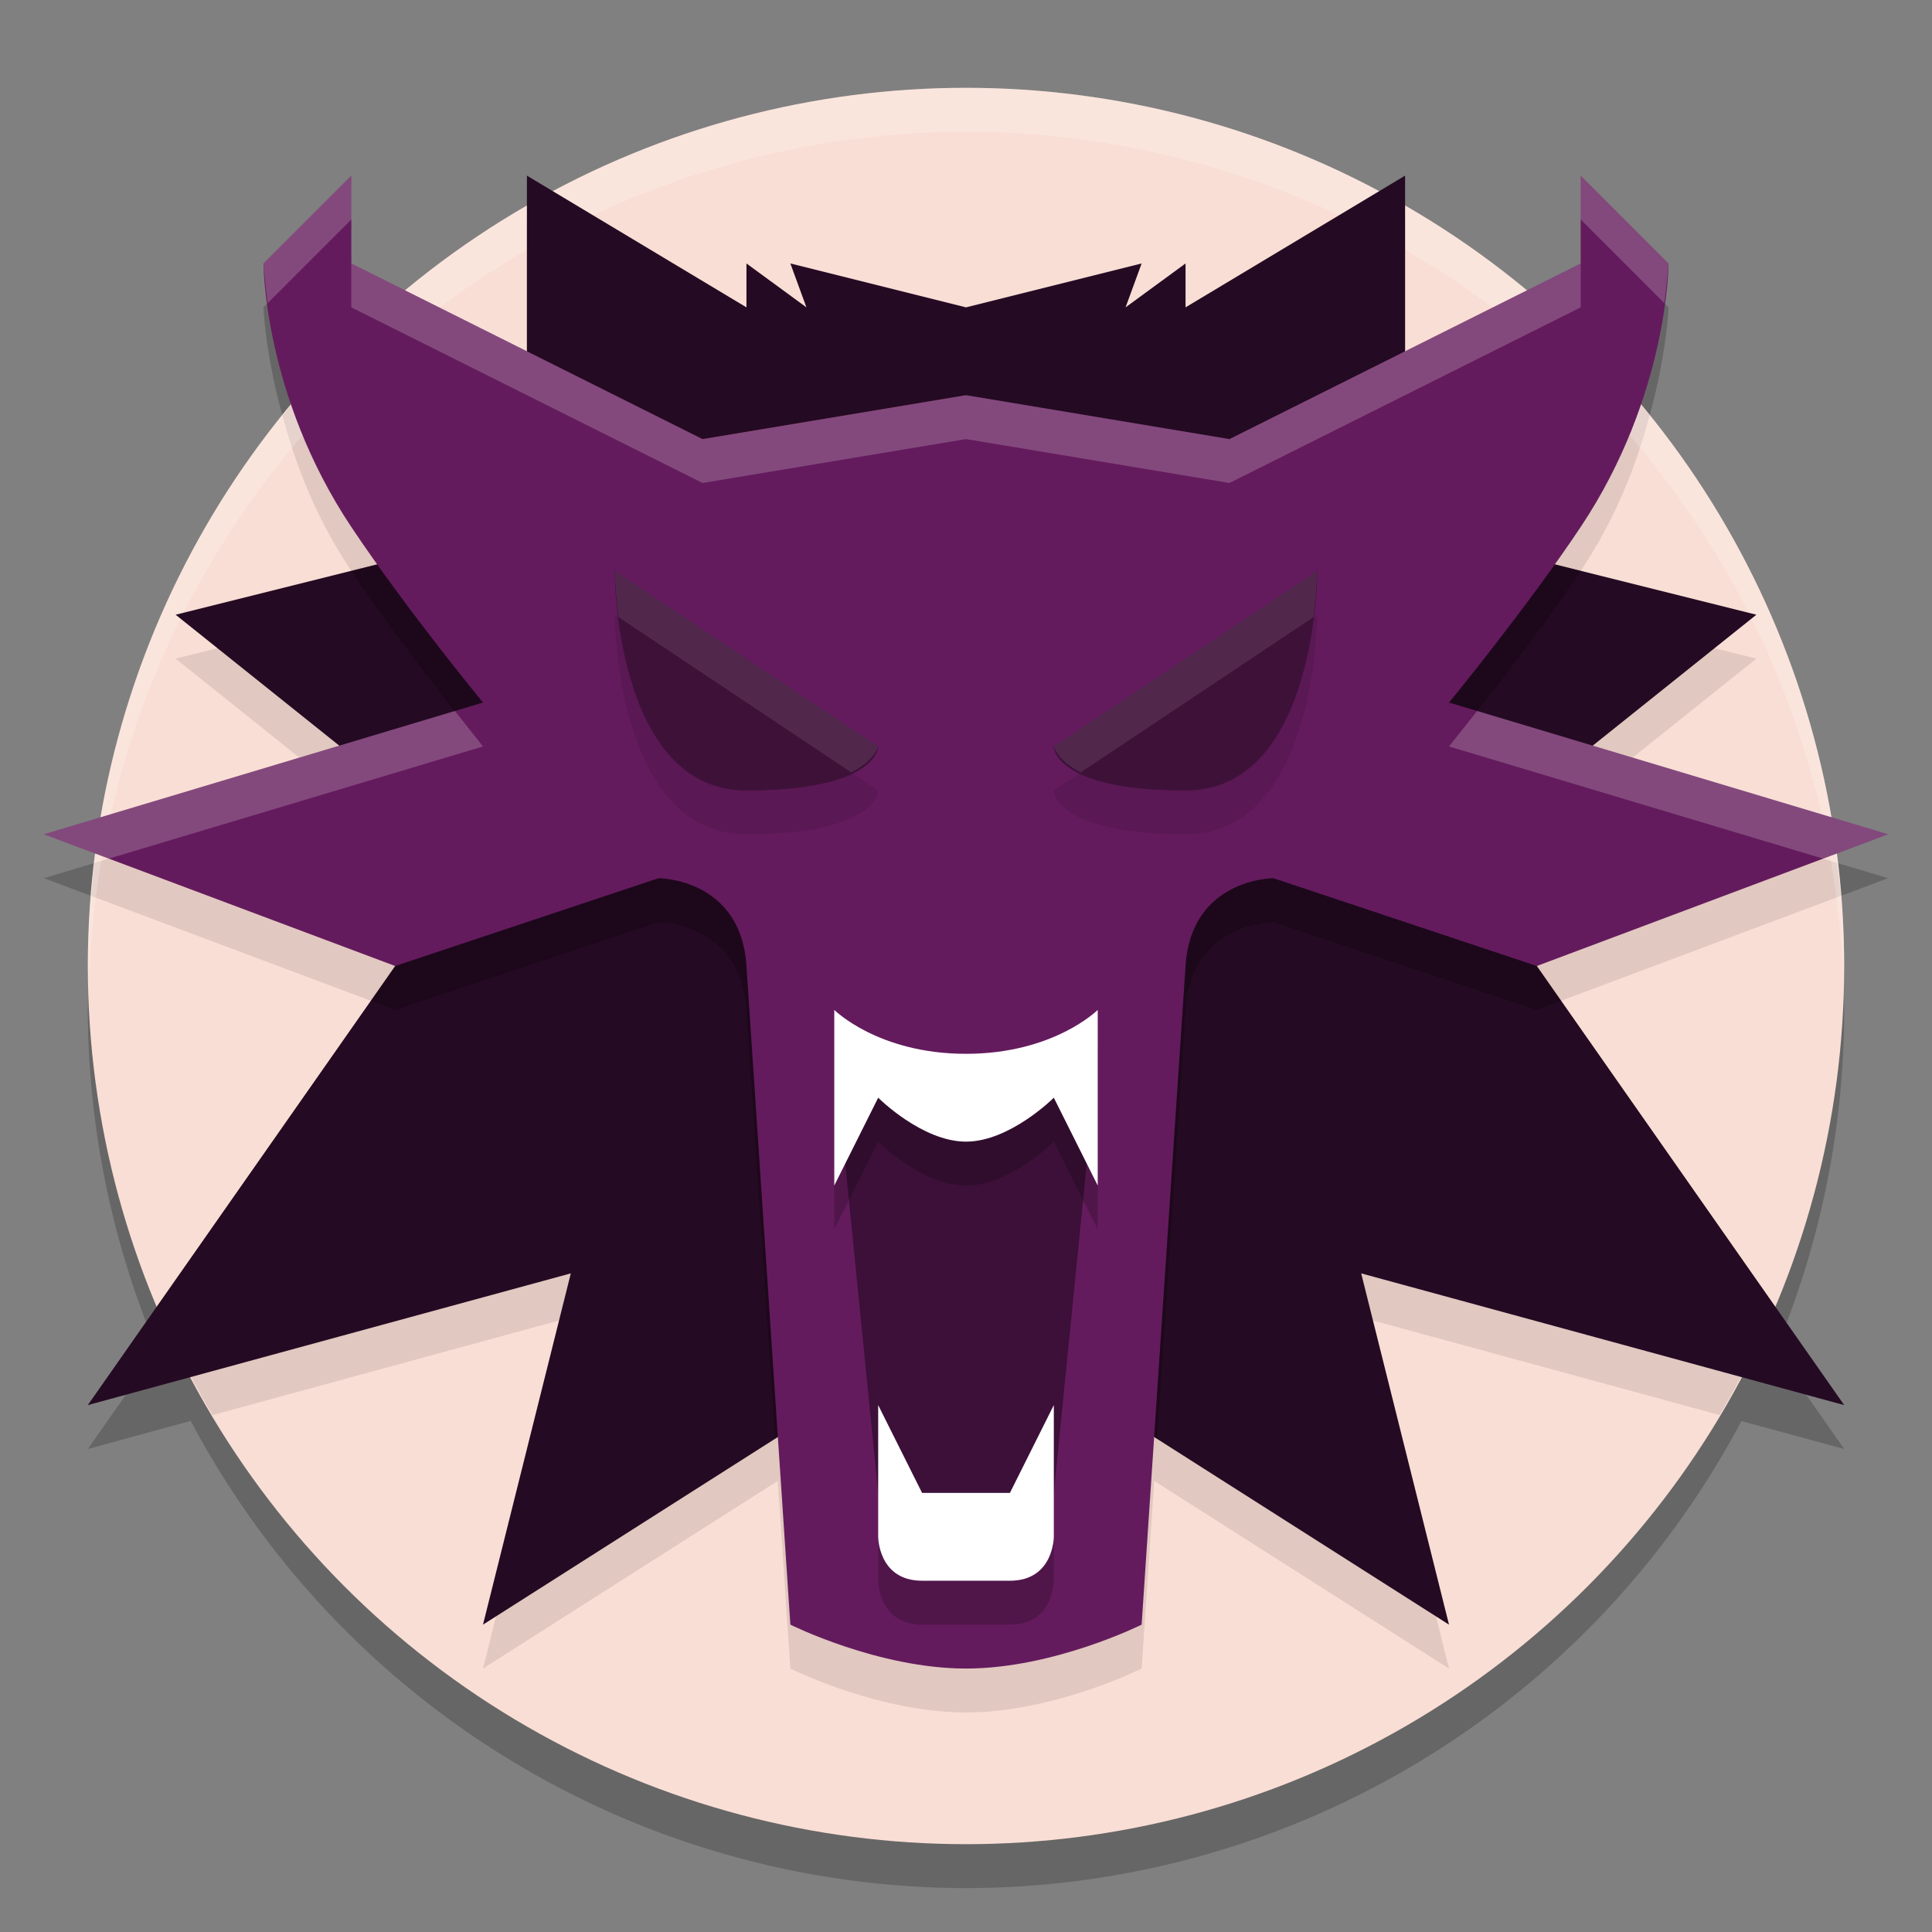 <svg xmlns="http://www.w3.org/2000/svg" width="22" height="22" version="1.1">
 <rect width="100%" height="100%" fill="#808080" stroke="none"/>
 <g transform="translate(-1,-1)">
  <path style="opacity:0.2" d="M 12,2.5 A 10,10 0 0 0 7.303,3.682 L 7,3.5 V 3.855 A 10,10 0 0 0 5.619,4.811 L 5,4.5 v -1 l -1,1 c 0,0 0.025,0.696 0.326,1.592 A 10,10 0 0 0 2.156,10.803 L 1.5,11 2.094,11.223 A 10,10 0 0 0 2,12.5 10,10 0 0 0 2.791,16.371 L 2,17.5 3.172,17.18 A 10,10 0 0 0 12,22.5 10,10 0 0 0 20.83,17.182 L 22,17.5 21.217,16.381 A 10,10 0 0 0 22,12.5 10,10 0 0 0 21.906,11.223 L 22.5,11 21.855,10.807 A 10,10 0 0 0 19.672,6.098 C 19.975,5.199 20,4.5 20,4.5 l -1,-1 v 1 L 18.385,4.809 A 10,10 0 0 0 17,3.85 V 3.5 L 16.701,3.68 A 10,10 0 0 0 12,2.5 Z"/>
  <circle style="fill:#f9ded5" cx="12" cy="12" r="10"/>
  <path style="opacity:0.1" d="m 7,3.5 v 2 L 5.258,4.629 A 10,10 0 0 0 4.217,5.734 C 4.358,6.255 4.577,6.866 5,7.5 5.097,7.646 5.203,7.776 5.309,7.924 L 3,8.5 4.863,9.99 2.076,10.826 a 10,10 0 0 0 -0.035,0.377 L 5.5,12.5 2.928,16.176 a 10,10 0 0 0 0.492,0.938 L 7.5,16 6.5,20 9.857,17.863 10,20 c 0,0 1,0.5 2,0.5 1,0 2,-0.5 2,-0.5 L 14.143,17.863 17.5,20 l -1,-4 4.08,1.113 a 10,10 0 0 0 0.494,-0.936 L 18.5,12.5 21.963,11.201 a 10,10 0 0 0 -0.045,-0.375 L 19.137,9.99 21,8.5 18.691,7.924 C 18.797,7.776 18.903,7.646 19,7.5 19.424,6.864 19.645,6.25 19.785,5.729 A 10,10 0 0 0 18.74,4.629 L 17,5.5 v -2 L 14.5,5 V 4.5 L 13.818,5 14,4.5 12,5 10,4.5 10.182,5 9.5,4.5 V 5 Z"/>
  <path style="opacity:0.2;fill:#ffffff" d="M 12,2 A 10,10 0 0 0 2,12 10,10 0 0 0 2.011,12.291 10,10 0 0 1 12,2.5 10,10 0 0 1 21.989,12.209 10,10 0 0 0 22,12 10,10 0 0 0 12,2 Z"/>
  <path style="fill:#240a22" d="m 7,3 v 4 l -4,1 2.5,2 v 2 l -3.5,5 5.5,-1.5 -1,4 5.5,-3.5 5.5,3.5 -1,-4 L 22,17 18.5,12 V 10 L 21,8 17,7 V 3 L 14.5,4.5 V 4 L 13.817,4.5 14,4 12,4.5 10,4 10.183,4.5 9.5,4 v 0.5 z"/>
  <path style="opacity:0.2" d="M 7,5.611 V 7 L 5,7.5 c 0.62,0.93 1.5,2 1.5,2 L 5.318,9.855 5.5,10 v 2 L 5.223,12.396 5.5,12.5 l 3,-1 c 0,0 0.938,0.002 1,1 L 9.826,17.383 12,16 14.174,17.383 14.5,12.5 c 0.062,-0.998 1,-1 1,-1 l 3,1 0.277,-0.104 L 18.5,12 V 10 L 18.682,9.855 17.5,9.5 c 0,0 0.88,-1.07 1.5,-2 L 17,7 V 5.611 L 15,6.5 12,6 9,6.5 Z"/>
  <path style="fill:#641b5d" d="M 5,3 4,4 c 0,0 0,1.5 1,3 0.62,0.93 1.5,2 1.5,2 l -5,1.5 4,1.5 3,-1 c 0,0 0.938,0.002 1,1 l 0.5,7.5 c 0,0 1,0.5 2,0.5 1,0 2,-0.5 2,-0.5 L 14.5,12 c 0.062,-0.998 1,-1 1,-1 l 3,1 4,-1.5 -5,-1.5 c 0,0 0.88,-1.07 1.5,-2 1,-1.5 1,-3 1,-3 L 19,3 V 4 L 15,6 12,5.5 9,6 5,4 Z"/>
  <path style="opacity:0.1" d="M 8,8 C 8,8 8,10.5 9.5,10.5 11,10.5 11,10 11,10 Z m 8,0 -3,2 c 0,0 0,0.5 1.5,0.5 C 16,10.5 16,8 16,8 Z"/>
  <path style="fill:#3e1139" d="m 8,7.5 3,2 C 11,9.5 11,10 9.5,10 8,10 8,7.5 8,7.5 Z"/>
  <path style="fill:#3e1139" d="m 16,7.5 -3,2 c 0,0 0,0.5 1.5,0.5 C 16,10 16,7.5 16,7.5 Z"/>
  <path style="opacity:0.4" d="M 10.5,13 12,13.5 13.5,13 13,18 12,18.5 11,18 Z"/>
  <path style="opacity:0.2" d="m 10.5,13 v 2 L 11,14 c 0,0 0.5,0.5 1,0.5 0.5,0 1,-0.5 1,-0.5 l 0.5,1 v -2 c 0,0 -0.5,0.5 -1.5,0.5 -1,0 -1.5,-0.5 -1.5,-0.5 z M 11,17.5 V 19 c 0,0 0,0.5 0.5,0.5 h 1 C 13,19.5 13,19 13,19 v -1.5 l -0.5,1 h -1 z"/>
  <path style="fill:#ffffff" d="M 11,18.5 V 17 l 0.5,1 h 1 L 13,17 v 1.5 c 0,0 0,0.5 -0.5,0.5 -0.333,0 -0.667,0 -1,0 C 11,19 11,18.5 11,18.5 Z"/>
  <path style="fill:#ffffff" d="m 10.5,12.5 v 2 l 0.5,-1 c 0,0 0.5,0.5 1,0.5 0.5,0 1,-0.5 1,-0.5 l 0.5,1 v -2 c 0,0 -0.5,0.5 -1.5,0.5 -1,0 -1.5,-0.5 -1.5,-0.5 z"/>
  <path style="fill:#3e1139" d="m 8,7.5 3,2 C 11,9.5 11,10 9.5,10 8,10 8,7.5 8,7.5 Z"/>
  <path style="fill:#3e1139" d="m 16,7.5 -3,2 c 0,0 0,0.5 1.5,0.5 C 16,10 16,7.5 16,7.5 Z"/>
  <path style="opacity:0.2;fill:#ffffff" d="M 5,3 4,4 C 4,4 4.014,4.192 4.047,4.453 L 5,3.5 Z m 14,0 v 0.5 l 0.953,0.953 C 19.986,4.192 20,4 20,4 Z M 5,4 v 0.5 l 4,2 3,-0.5 3,0.5 4,-2 V 4 L 15,6 12,5.5 9,6 Z M 6.18,9.096 1.5,10.5 2.24,10.777 6.5,9.5 c 0,0 -0.185,-0.234 -0.32,-0.404 z m 11.641,0 C 17.685,9.266 17.5,9.5 17.5,9.5 L 21.76,10.777 22.5,10.5 Z"/>
  <path style="opacity:0.1;fill:#ffffff" d="m 8,7.5 c 0,0 0.005,0.224 0.043,0.527 l 2.65,1.768 C 10.966,9.656 11,9.5 11,9.5 Z m 8,0 -3,2 c 0,0 0.034,0.156 0.307,0.295 l 2.65,-1.768 C 15.995,7.724 16,7.5 16,7.5 Z"/>
 </g>
</svg>
